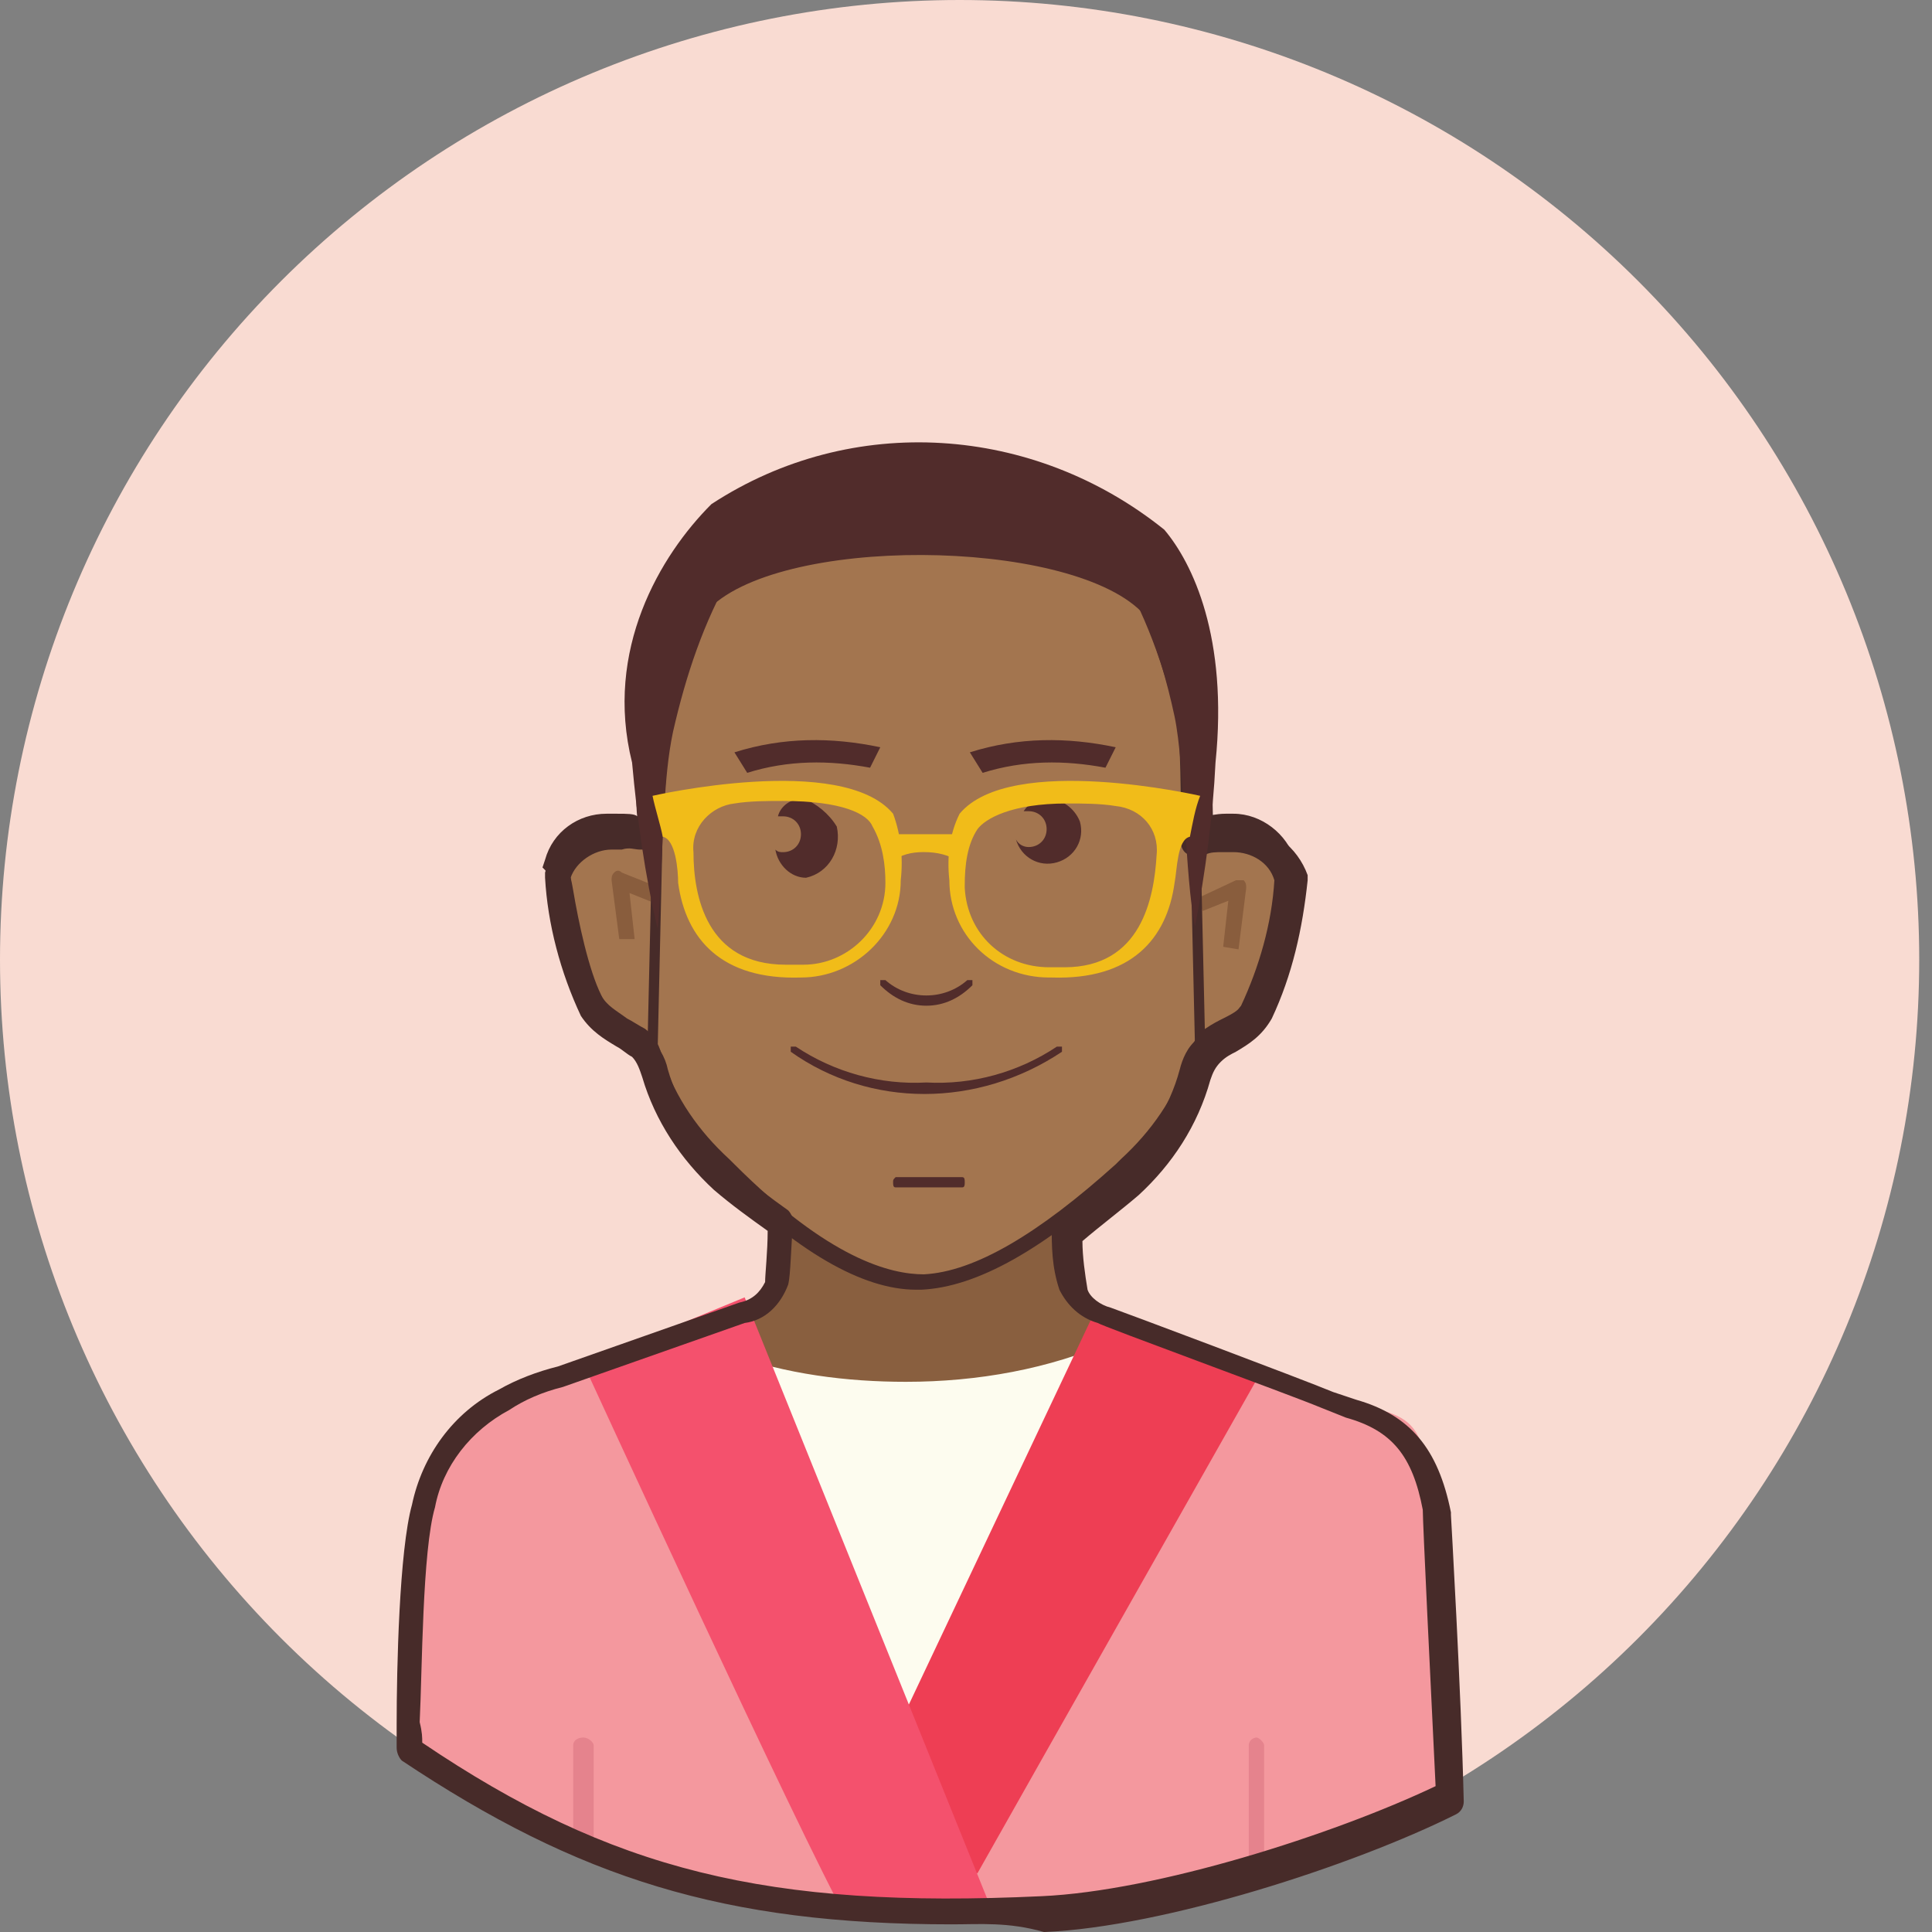 <svg width="49" height="49" viewBox="0 0 49 49" fill="none" xmlns="http://www.w3.org/2000/svg">
<rect x="0" y="0" width="49" height="49" fill="#808080" stroke="none"/>
<g id="Component 17">
<path id="Vector" d="M5.322 28.103C5.245 28.103 5.169 28.118 5.098 28.147C5.028 28.177 4.963 28.22 4.909 28.274C4.855 28.328 4.812 28.393 4.782 28.463C4.753 28.534 4.738 28.61 4.738 28.687C4.738 28.764 4.753 28.84 4.782 28.911C4.812 28.982 4.855 29.046 4.909 29.1C4.963 29.154 5.028 29.197 5.098 29.227C5.169 29.256 5.245 29.271 5.322 29.271C5.399 29.271 5.475 29.256 5.545 29.227C5.616 29.197 5.681 29.154 5.735 29.1C5.789 29.046 5.832 28.982 5.862 28.911C5.891 28.84 5.906 28.764 5.906 28.687C5.906 28.61 5.891 28.534 5.862 28.463C5.832 28.393 5.789 28.328 5.735 28.274C5.681 28.22 5.616 28.177 5.545 28.147C5.475 28.118 5.399 28.103 5.322 28.103ZM43.679 12.072C43.558 12.072 43.443 12.12 43.358 12.205C43.272 12.29 43.224 12.406 43.224 12.527C43.224 12.647 43.272 12.763 43.358 12.848C43.443 12.933 43.558 12.981 43.679 12.981C43.799 12.981 43.915 12.933 44 12.848C44.085 12.763 44.133 12.647 44.133 12.527C44.133 12.406 44.085 12.29 44 12.205C43.915 12.12 43.799 12.072 43.679 12.072Z" fill="white"/>
<path id="Vector_2" d="M24.338 0C17.883 0 11.693 2.564 7.128 7.128C2.564 11.693 0 17.883 0 24.338C0 30.793 2.564 36.983 7.128 41.548C11.693 46.112 17.883 48.676 24.338 48.676C30.793 48.676 36.983 46.112 41.548 41.548C46.112 36.983 48.676 30.793 48.676 24.338C48.676 17.883 46.112 11.693 41.548 7.128C36.983 2.564 30.793 0 24.338 0Z" fill="#F9DBD2"/>
<path id="Vector_3" d="M36.345 38.097C36.085 36.669 35.501 35.89 34.203 35.501L34.008 35.436L33.619 35.306C32.775 34.982 27.973 33.165 27.973 33.165C27.583 33.1 27.323 32.84 27.194 32.451C27.064 31.866 26.999 31.218 27.064 30.569C26.025 30.958 24.922 31.218 23.819 31.477C22.586 31.607 19.925 29.984 19.925 29.984C19.925 29.984 19.86 31.931 19.795 32.386C19.665 32.775 19.341 33.035 18.951 33.1L14.213 34.852C13.694 34.982 13.24 35.176 12.786 35.436C11.812 36.085 11.098 36.994 10.709 38.162C10.709 38.162 10.384 40.304 10.384 40.369C10.384 40.693 10.319 41.018 10.319 41.342C15.382 44.782 19.405 45.691 26.35 45.431C29.53 45.301 34.203 43.743 36.669 42.51C36.604 39.72 36.345 38.097 36.345 38.097Z" fill="#895F3F"/>
<path id="Vector_4" d="M10.968 37.059C11.228 36.41 13.045 35.176 13.759 34.917L14.733 34.592L18.497 33.1C19.471 35.631 21.807 46.08 22.91 48.546C20.833 48.611 18.756 48.352 16.745 47.832C14.408 46.924 12.201 45.755 10.125 44.392C10.254 43.873 10.06 39.071 10.968 37.059ZM36.02 36.539C35.761 35.89 35.242 35.825 34.528 35.631L33.554 35.306L29.79 33.813C28.816 36.345 25.052 46.145 23.884 48.611C26.35 48.741 28.816 48.416 31.153 47.767C35.306 46.599 36.864 45.561 36.864 45.496C36.864 44.977 36.864 38.616 36.02 36.539Z" fill="#F4989E"/>
<path id="Vector_5" d="M14.798 47.053C14.668 47.053 14.538 46.923 14.538 46.858V44.262C14.538 44.132 14.668 44.067 14.798 44.067C14.927 44.067 15.057 44.197 15.057 44.262V46.858C15.057 46.923 14.927 47.053 14.798 47.053ZM31.867 47.507C31.737 47.507 31.672 47.377 31.672 47.312V44.262C31.672 44.132 31.802 44.067 31.867 44.067C31.932 44.067 32.061 44.197 32.061 44.262V47.312C32.126 47.377 31.997 47.507 31.867 47.507Z" fill="#E5838D"/>
<path id="Vector_6" d="M22.975 35.046C21.482 35.046 19.925 34.852 18.497 34.332C19.47 37.448 20.444 40.563 21.353 43.678H26.545C27.713 40.693 28.557 37.577 29.53 34.527L28.232 34.008C26.61 34.722 24.792 35.046 22.975 35.046Z" fill="#FDFCEF"/>
<path id="Vector_7" d="M27.843 33.1L32.061 34.657C32.061 34.657 25.961 45.431 24.792 47.508H21.028L27.843 33.1Z" fill="#EE3E54"/>
<path id="Vector_8" d="M18.886 32.904L14.797 34.592C14.797 34.592 20.314 46.599 21.482 48.675H25.247L18.886 32.904Z" fill="#F4516D"/>
<path id="Vector_9" d="M31.348 20.898H31.088C30.439 20.898 30.309 21.092 30.309 20.703C30.374 19.989 30.244 17.198 30.244 17.069C30.244 14.148 27.194 11.811 23.43 11.682H23.3C19.535 11.811 16.485 14.148 16.485 17.069C16.485 17.198 16.355 19.989 16.42 20.703C16.42 21.092 16.29 20.833 15.641 20.898H15.511C14.863 20.898 14.343 21.352 14.149 21.936C14.213 22.001 14.538 24.337 15.057 25.311C15.317 25.83 15.771 25.895 16.225 26.22C16.42 26.349 16.55 26.609 16.615 26.869C16.939 27.907 17.523 28.816 18.367 29.53C18.757 29.919 21.288 32.58 23.494 32.45C25.701 32.32 28.232 29.854 28.622 29.53C29.465 28.816 30.049 27.907 30.374 26.869C30.439 26.609 30.569 26.349 30.763 26.22C31.218 25.895 31.672 25.83 31.932 25.311C32.451 24.402 32.775 22.001 32.84 21.936C32.516 21.352 31.997 20.898 31.348 20.898Z" fill="#A3754F"/>
<path id="Vector_10" d="M23.235 32.71C21.872 32.71 20.184 31.736 18.237 29.789L18.108 29.659C17.264 28.945 16.68 27.972 16.29 26.933C16.225 26.674 16.16 26.544 15.966 26.414C15.836 26.284 15.706 26.22 15.576 26.155C15.252 25.96 14.992 25.83 14.733 25.376C14.343 24.727 14.084 23.364 13.954 22.585C13.889 22.39 13.889 22.131 13.824 22.066L13.759 22.001L13.824 21.806C14.019 21.092 14.668 20.638 15.382 20.638H15.641C15.901 20.638 16.096 20.638 16.16 20.703C16.096 20.119 16.16 18.237 16.225 17.458C16.225 17.263 16.225 17.133 16.225 17.133C16.225 14.148 19.276 11.682 23.235 11.552H23.43C27.389 11.682 30.439 14.148 30.439 17.133C30.439 17.133 30.439 17.263 30.439 17.458C30.439 18.237 30.504 20.119 30.504 20.703C30.634 20.703 30.828 20.638 31.088 20.638H31.283C31.997 20.638 32.645 21.157 32.84 21.806L32.905 22.001L32.84 22.066C32.84 22.196 32.775 22.39 32.71 22.585C32.581 23.364 32.321 24.662 31.932 25.376C31.737 25.765 31.412 25.96 31.088 26.155C30.958 26.22 30.828 26.284 30.698 26.414C30.569 26.544 30.439 26.739 30.439 26.933C30.114 28.037 29.465 29.01 28.622 29.724L28.492 29.854C26.48 31.671 24.792 32.645 23.365 32.71C23.365 32.71 23.3 32.71 23.235 32.71ZM14.408 21.936C14.408 22.066 14.473 22.196 14.538 22.585C14.668 23.364 14.927 24.597 15.252 25.246C15.382 25.506 15.641 25.635 15.901 25.83C16.031 25.895 16.225 26.025 16.355 26.09C16.615 26.284 16.745 26.544 16.809 26.869C17.134 27.842 17.718 28.686 18.497 29.4L18.627 29.529C21.028 31.931 22.586 32.32 23.43 32.32C24.727 32.255 26.35 31.282 28.297 29.529L28.427 29.4C29.206 28.686 29.79 27.842 30.114 26.869C30.179 26.609 30.309 26.284 30.569 26.09C30.763 25.96 30.893 25.895 31.023 25.83C31.283 25.7 31.542 25.57 31.672 25.246C31.997 24.662 32.256 23.364 32.386 22.585C32.451 22.261 32.516 22.066 32.516 21.936C32.321 21.482 31.932 21.157 31.412 21.157H31.153C30.958 21.157 30.763 21.157 30.634 21.157C30.504 21.157 30.374 21.222 30.244 21.092C30.114 20.962 30.114 20.833 30.114 20.703C30.179 20.184 30.114 18.172 30.049 17.458C30.049 17.263 30.049 17.133 30.049 17.133C30.049 14.342 27.194 12.136 23.494 12.006H23.365C19.665 12.071 16.809 14.342 16.809 17.133C16.809 17.133 16.809 17.263 16.809 17.458C16.809 18.172 16.745 20.184 16.745 20.703C16.745 20.833 16.745 21.027 16.615 21.092C16.485 21.222 16.355 21.157 16.225 21.157C16.096 21.157 15.966 21.092 15.771 21.157H15.511C14.992 21.157 14.538 21.417 14.408 21.936Z" fill="#472B29"/>
<path id="Vector_11" d="M23.494 25.507C23.949 25.507 24.338 25.312 24.663 24.988C24.663 24.988 24.663 24.923 24.663 24.858C24.663 24.858 24.598 24.858 24.533 24.858C23.949 25.377 23.04 25.377 22.456 24.858H22.391H22.326C22.326 24.858 22.326 24.923 22.326 24.988C22.651 25.312 23.04 25.507 23.494 25.507ZM22.067 19.471L22.326 18.952C21.093 18.692 19.86 18.692 18.627 19.081L18.951 19.601C19.99 19.276 21.028 19.276 22.067 19.471ZM28.037 19.471L28.297 18.952C27.064 18.692 25.831 18.692 24.598 19.081L24.922 19.601C25.961 19.276 26.999 19.276 28.037 19.471ZM20.379 20.25C20.055 20.25 19.795 20.444 19.73 20.704C19.795 20.704 19.795 20.704 19.86 20.704C20.119 20.704 20.314 20.899 20.314 21.158C20.314 21.418 20.119 21.613 19.86 21.613C19.795 21.613 19.73 21.613 19.665 21.548C19.73 21.937 20.055 22.262 20.444 22.262C21.028 22.132 21.353 21.548 21.223 20.964C21.028 20.639 20.704 20.379 20.379 20.25ZM26.545 20.25C26.285 20.25 26.09 20.379 25.961 20.574C26.026 20.574 26.09 20.574 26.09 20.574C26.35 20.574 26.545 20.769 26.545 21.029C26.545 21.288 26.35 21.483 26.09 21.483C25.961 21.483 25.831 21.418 25.766 21.288C25.896 21.742 26.35 22.002 26.804 21.872C27.259 21.742 27.518 21.288 27.388 20.834C27.259 20.509 26.934 20.25 26.545 20.25ZM26.934 26.675C26.934 26.675 26.934 26.61 26.934 26.545C26.934 26.545 26.869 26.545 26.804 26.545C25.831 27.194 24.663 27.519 23.494 27.454C22.326 27.519 21.158 27.194 20.184 26.545H20.119H20.055C20.055 26.545 20.055 26.61 20.055 26.675C22.067 28.103 24.792 28.103 26.934 26.675ZM17.069 18.562C17.394 17.134 17.848 15.771 18.562 14.538C18.367 14.214 17.913 14.084 17.588 14.214C16.68 15.901 16.16 17.783 16.225 19.73C16.29 20.639 16.42 21.483 16.68 22.326C16.874 21.093 16.809 19.795 17.069 18.562ZM29.92 18.562C29.595 17.134 29.141 15.771 28.427 14.538C28.622 14.214 29.076 14.084 29.4 14.214C30.309 15.901 30.763 17.783 30.763 19.73C30.698 20.639 30.569 21.483 30.309 22.326C30.114 21.093 30.179 19.795 29.92 18.562ZM24.403 30.115C24.468 30.115 24.468 30.05 24.468 29.985C24.468 29.92 24.468 29.855 24.403 29.855H22.715C22.651 29.92 22.651 29.92 22.651 29.985C22.651 30.05 22.651 30.115 22.715 30.115H24.403Z" fill="#512C2B"/>
<path id="Vector_12" d="M24.143 48.806C18.367 48.806 14.668 47.638 10.19 44.652C10.125 44.587 10.06 44.457 10.06 44.328C10.06 44.263 10.06 44.068 10.06 43.743C10.06 42.316 10.125 39.33 10.449 38.162C10.709 36.929 11.488 35.825 12.656 35.241C13.11 34.982 13.629 34.787 14.149 34.657L18.756 33.035C19.081 32.97 19.276 32.775 19.405 32.516C19.405 32.321 19.47 31.737 19.47 31.218C19.016 30.893 18.562 30.568 18.108 30.179C17.264 29.4 16.615 28.427 16.29 27.323C16.225 27.129 16.16 26.934 16.031 26.804C15.901 26.739 15.771 26.609 15.641 26.544C15.317 26.35 14.992 26.155 14.733 25.766C14.213 24.662 13.889 23.429 13.824 22.261C13.824 22.196 13.824 22.196 13.824 22.131C14.019 21.417 14.733 20.898 15.511 20.898H15.771C15.966 20.898 16.096 20.898 16.225 20.898C16.225 20.119 16.225 18.432 16.29 17.718C16.29 17.523 16.29 17.393 16.29 17.393C16.29 14.278 19.405 11.747 23.364 11.617H23.559C27.583 11.747 30.698 14.278 30.698 17.393C30.698 17.393 30.698 17.523 30.698 17.718C30.698 18.497 30.763 20.249 30.763 20.963C30.893 20.963 31.023 20.963 31.218 20.963H31.477C32.256 20.963 32.905 21.482 33.165 22.196C33.165 22.261 33.165 22.261 33.165 22.326C33.035 23.559 32.775 24.727 32.256 25.831C31.996 26.285 31.672 26.48 31.347 26.674C31.218 26.739 31.088 26.804 30.958 26.934C30.828 27.064 30.763 27.194 30.698 27.388C30.374 28.556 29.725 29.53 28.881 30.309C28.427 30.698 27.908 31.088 27.453 31.477C27.453 31.866 27.518 32.321 27.583 32.71C27.648 32.905 27.908 33.1 28.167 33.164C28.362 33.229 33.035 34.982 33.814 35.306L34.398 35.501C35.761 35.89 36.475 36.734 36.799 38.357C36.799 38.357 36.799 38.357 36.799 38.422C36.799 38.422 37.059 42.9 37.124 45.691C37.124 45.82 37.059 45.95 36.929 46.015C34.333 47.313 29.53 48.871 26.48 49.001C25.571 48.741 24.857 48.806 24.143 48.806ZM10.709 44.198C15.511 47.443 19.47 48.416 26.415 48.092C29.335 47.962 33.814 46.534 36.41 45.301C36.28 42.64 36.085 38.616 36.085 38.292C35.826 36.929 35.306 36.28 34.138 35.955L33.489 35.696C32.71 35.371 27.908 33.619 27.843 33.554C27.388 33.424 27.064 33.1 26.869 32.71C26.674 32.126 26.674 31.607 26.674 31.088C26.674 30.958 26.739 30.893 26.804 30.828C27.323 30.439 27.843 30.049 28.297 29.66C29.076 29.011 29.66 28.102 29.92 27.129C29.985 26.869 30.114 26.544 30.374 26.35C30.569 26.22 30.698 26.155 30.828 26.025C31.088 25.895 31.282 25.766 31.477 25.506C31.931 24.533 32.256 23.429 32.321 22.326C32.191 21.872 31.737 21.612 31.282 21.612H31.023C30.828 21.612 30.698 21.612 30.569 21.677C30.374 21.677 30.179 21.742 30.049 21.612C29.92 21.482 29.92 21.223 29.92 21.158C29.985 20.574 29.92 18.627 29.855 17.848C29.855 17.653 29.855 17.523 29.855 17.523C29.855 14.797 26.999 12.526 23.364 12.396H23.235C19.6 12.526 16.745 14.797 16.745 17.523C16.745 17.523 16.745 17.653 16.745 17.848C16.745 18.627 16.68 20.574 16.68 21.158C16.68 21.288 16.68 21.482 16.55 21.612C16.55 21.547 16.355 21.547 16.225 21.547C16.096 21.547 15.966 21.482 15.771 21.547H15.511C15.057 21.547 14.603 21.872 14.473 22.261C14.603 23.364 14.862 24.468 15.317 25.506C15.447 25.766 15.641 25.895 15.966 26.025C16.096 26.09 16.29 26.22 16.42 26.285C16.68 26.48 16.874 26.804 16.939 27.129C17.199 28.037 17.783 28.946 18.562 29.595C19.016 29.984 19.535 30.374 19.99 30.698C20.055 30.763 20.119 30.893 20.119 30.958C20.055 31.672 20.055 32.321 19.99 32.58C19.795 33.1 19.405 33.489 18.886 33.554L14.278 35.176C13.759 35.306 13.305 35.501 12.915 35.761C11.942 36.28 11.228 37.188 11.033 38.227C10.709 39.33 10.709 42.38 10.644 43.678C10.709 43.938 10.709 44.068 10.709 44.198Z" fill="#472B29"/>
<path id="Vector_13" d="M31.412 24.078L31.023 24.013L31.153 22.845L30.504 23.104L30.374 22.78L31.347 22.325C31.412 22.325 31.477 22.325 31.542 22.325C31.607 22.39 31.607 22.455 31.607 22.52L31.412 24.078ZM15.706 23.818L15.511 22.325C15.511 22.261 15.511 22.196 15.576 22.131C15.641 22.066 15.706 22.066 15.771 22.131L16.745 22.52L16.615 22.91L15.966 22.65L16.096 23.818H15.706Z" fill="#895D3D"/>
<path id="Vector_14" d="M16.55 26.739C16.485 26.739 16.42 26.674 16.42 26.609L16.55 20.963C16.55 20.898 16.615 20.833 16.68 20.833C16.745 20.833 16.809 20.898 16.809 20.963L16.68 26.609C16.68 26.674 16.615 26.739 16.55 26.739ZM30.439 26.739C30.374 26.739 30.309 26.674 30.309 26.609L30.179 20.963C30.179 20.898 30.244 20.833 30.309 20.833C30.374 20.833 30.439 20.898 30.439 20.963L30.569 26.609C30.569 26.674 30.504 26.739 30.439 26.739Z" fill="#472B29"/>
<path id="Vector_15" d="M30.828 19.341C31.153 16.161 30.244 14.279 29.53 13.435C26.22 10.774 21.612 10.45 18.043 12.786C16.744 14.084 15.317 16.485 16.031 19.341C16.16 20.769 16.355 22.197 16.68 23.56C16.809 22.262 16.809 19.406 17.069 18.173C17.264 17.264 17.523 16.356 17.913 15.512C19.665 13.565 27.064 13.63 28.946 15.512C29.335 16.356 29.595 17.264 29.79 18.173C30.049 19.406 30.049 22.262 30.309 23.495C30.569 22.132 30.763 20.704 30.828 19.341Z" fill="#512C2B"/>
<path id="Vector_16" d="M22.651 20.638C21.353 19.081 16.55 20.184 16.55 20.184C16.615 20.508 16.745 20.898 16.809 21.222C17.134 21.287 17.199 22.066 17.199 22.39C17.394 23.818 18.302 24.857 20.314 24.792C21.677 24.792 22.845 23.689 22.845 22.326C22.91 21.741 22.845 21.157 22.651 20.638ZM22.456 22.39C22.456 23.559 21.482 24.467 20.379 24.467C20.379 24.467 20.379 24.467 20.314 24.467H19.925C17.913 24.467 17.588 22.715 17.588 21.612C17.523 20.963 18.043 20.443 18.627 20.378C19.016 20.314 19.47 20.314 19.86 20.314C21.353 20.314 22.002 20.638 22.131 20.963C22.391 21.417 22.456 21.936 22.456 22.39ZM24.078 22.326C24.078 23.689 25.182 24.792 26.61 24.792C26.61 24.792 26.61 24.792 26.674 24.792C28.686 24.857 29.595 23.818 29.79 22.39C29.855 22.066 29.855 21.287 30.179 21.222C30.244 20.898 30.309 20.508 30.439 20.184C30.439 20.184 25.636 19.081 24.338 20.638C24.078 21.157 24.014 21.741 24.078 22.326ZM24.792 21.028C24.987 20.768 25.636 20.378 27.064 20.378C27.453 20.378 27.908 20.378 28.297 20.443C28.946 20.508 29.4 21.028 29.335 21.677C29.271 22.78 28.946 24.532 26.999 24.532H26.61C25.441 24.532 24.533 23.689 24.468 22.52C24.468 22.52 24.468 22.52 24.468 22.455C24.468 21.936 24.533 21.417 24.792 21.028Z" fill="#F1BC19"/>
<path id="Vector_17" d="M24.338 21.871C24.078 21.676 23.754 21.611 23.429 21.611C23.105 21.611 22.845 21.676 22.586 21.871L22.326 21.157H24.598C24.533 21.417 24.403 21.611 24.338 21.871Z" fill="#F1BC19"/>
</g>
</svg>
